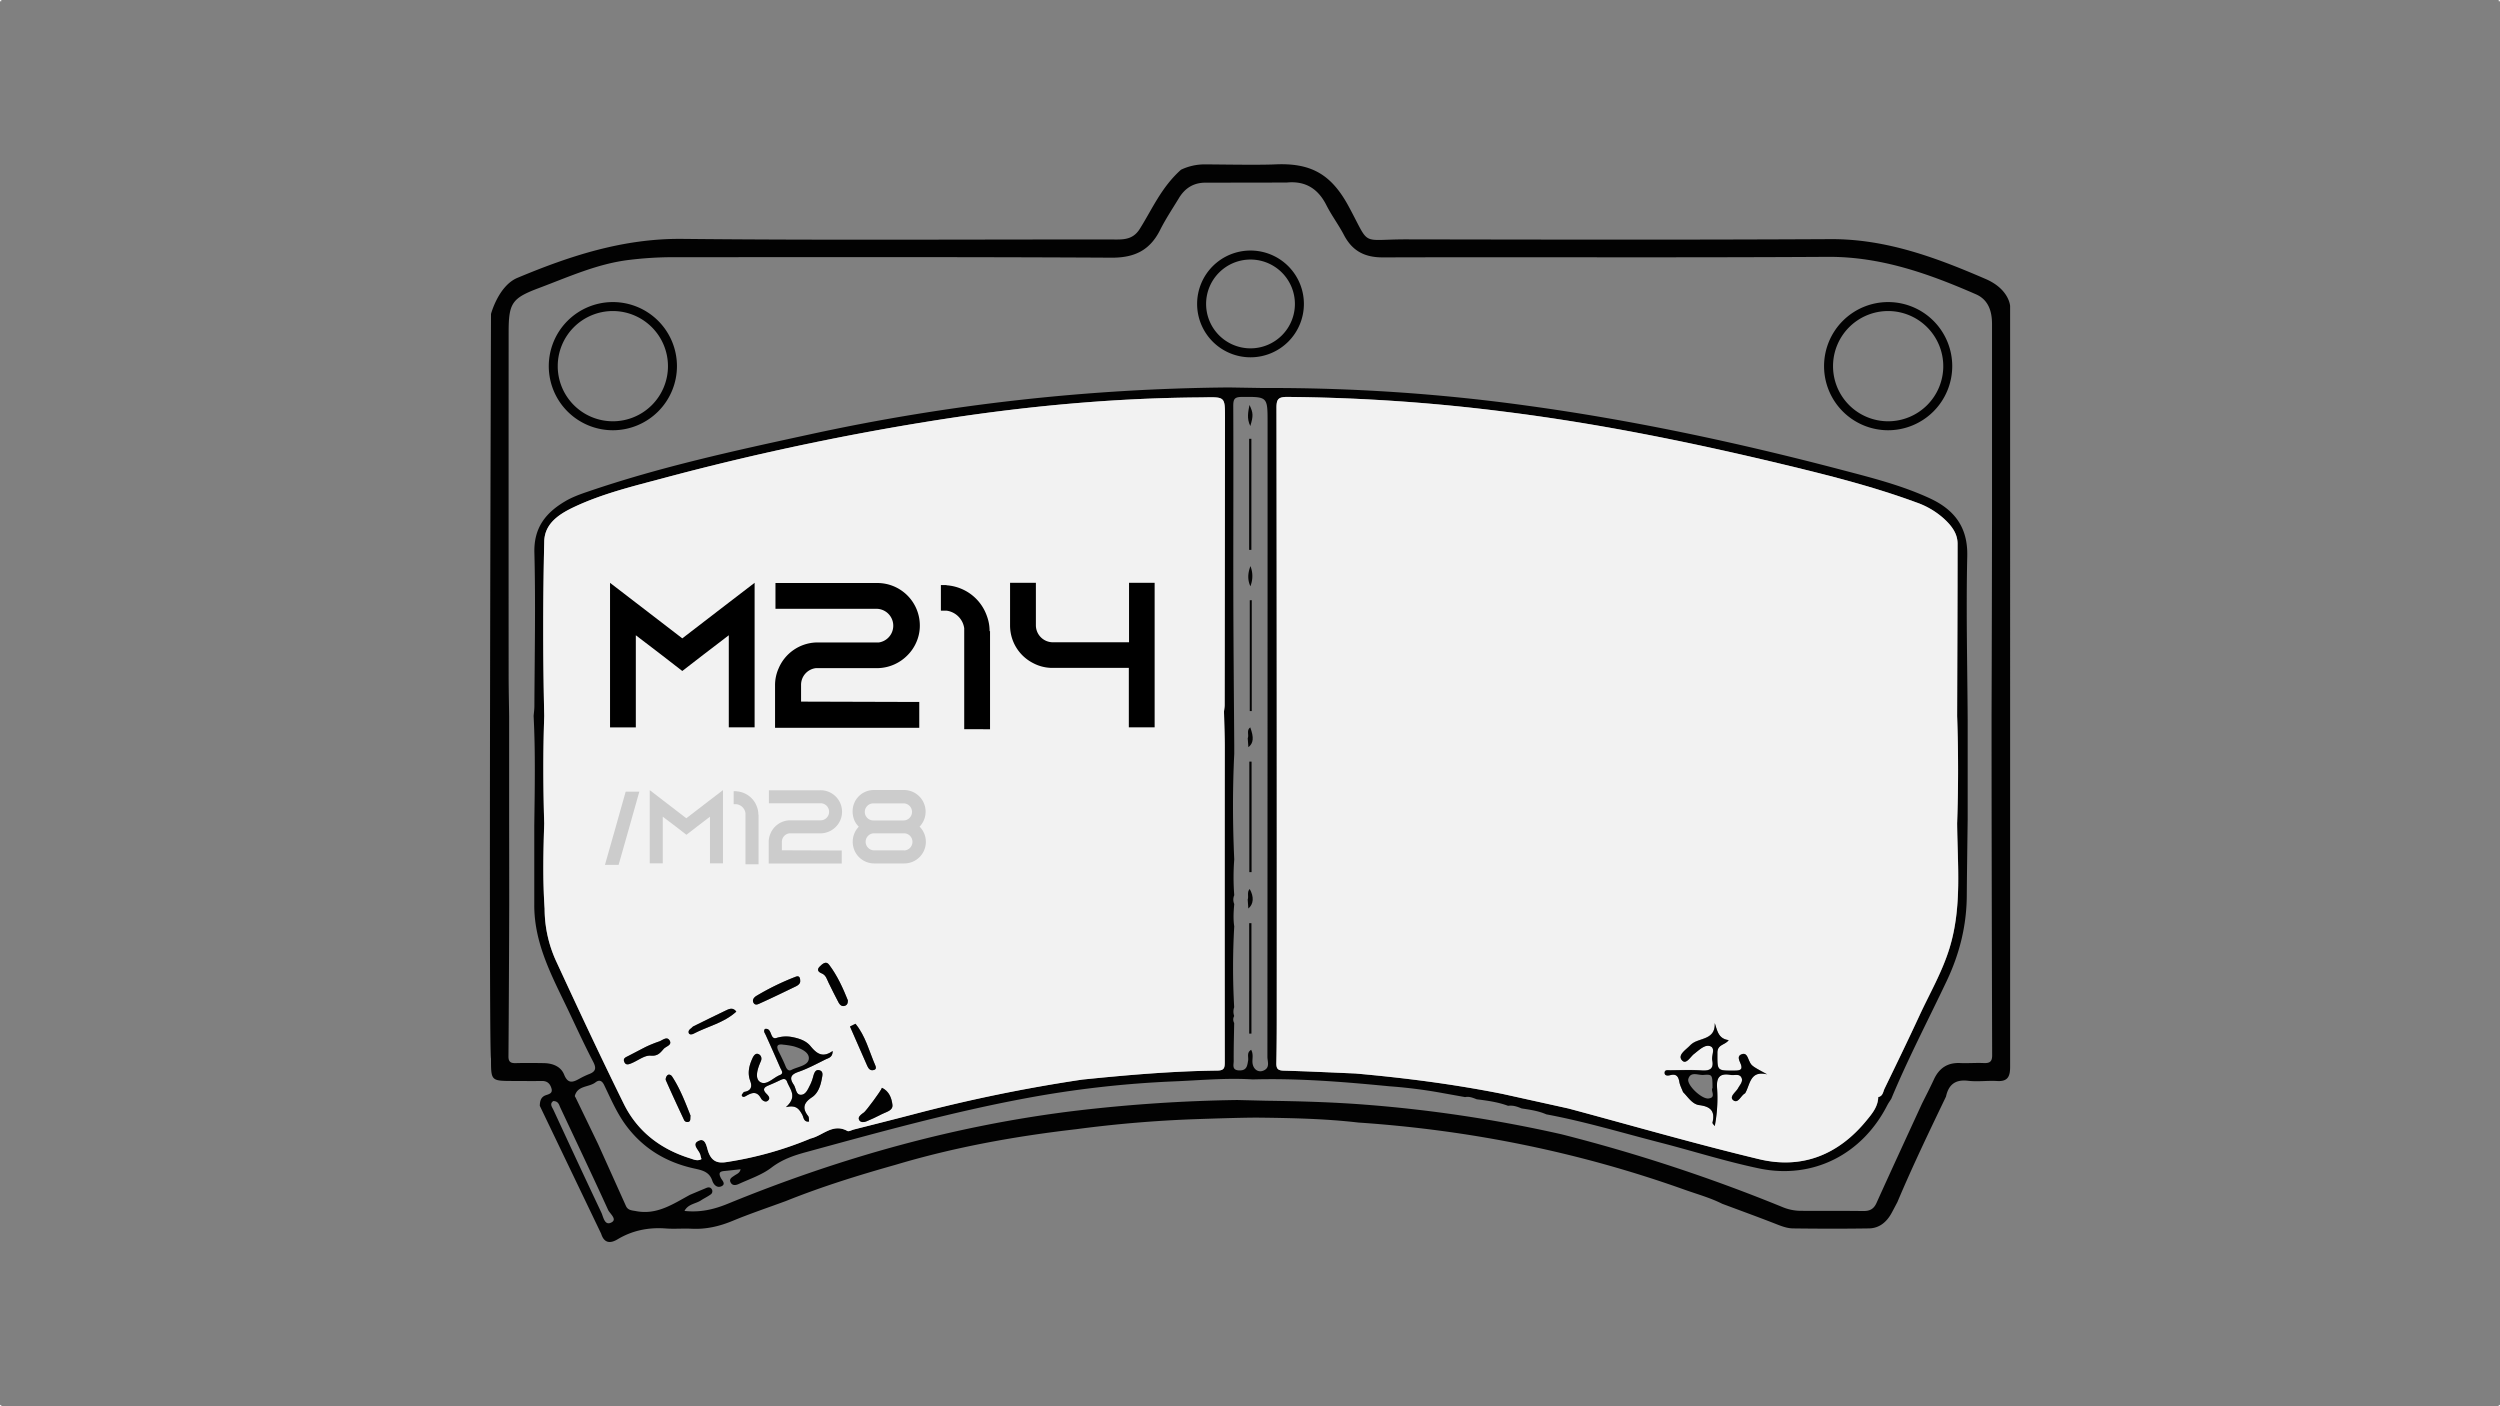 <svg xmlns="http://www.w3.org/2000/svg" viewBox="0 0 1920 1080"><rect x="0" y="0" width="1920" height="1080" fill="#808080" stroke="none"/><defs><style>.cls-1{fill:#020202;}.cls-2{fill:#f2f2f2;}.cls-3{fill:#ccc;}</style></defs><g id="Capa_2" data-name="Capa 2"><g id="Capa_1-2" data-name="Capa 1"><path class="cls-1" d="M1524.47,214.05c-38-16.42-76.28-30.64-118.8-30.39-108.43.58-216.88.36-325.31.17-36.57-.06-27.47,6.21-44.73-25.58-13.43-24.76-29.15-33.23-56.37-32-13,.61-44.37,0-54.42,0a42.14,42.14,0,0,0-17.83,4.1c-15.11,13.52-22.15,30.34-31.67,45.45-4.35,6.9-10,8.15-17.39,8.14-111.28-.15-222.56.68-333.82-.47C478.9,183,438,196.39,397.34,213.41c-14.49,6.07-20.25,27.7-20.25,27.7s-1.89,565,0,571.87c0,17.14,0,17.14,16.69,17.21,7.46,0,14.91.13,22.36,0,4.17-.07,6.33,2.06,7.4,5.75s-1.84,4.33-4.23,5.14c-4,1.37-4.65,4.6-4.75,8.18l47.14,98.27c2.13,6.81,6.48,7.91,12.57,4.27,11.39-6.83,23.77-9.31,37-8.34,6.55.5,13.18-.13,19.77.2,11.1.57,21.42-1.81,31.69-6.07,13.46-5.57,27.31-10.21,41-15.26,27.4-11,55.56-19.74,84-27.75,45.39-13.56,91.78-21.94,138.77-27.35q46-6.12,92.33-7.74s36.07-1.29,48.09-1.15c25.45.3,50.93.83,76.27,3.77,85.88,5.8,169.5,22.65,250.62,51.59,9.67,3.45,19.63,6.16,28.84,10.8,13.19,4.93,26.42,9.74,39.53,14.83,4.82,1.88,9.67,4,14.78,4.09,19.46.25,38.91.3,58.37,0,8.13-.14,13.73-5,17.51-12,1.48-2.73,2.91-5.49,4.36-8.23,11.56-27.42,24.46-54.22,37.31-81,2-9.15,7.1-13.34,17-12.15,7.35.88,14.91-.28,22.34.18,8.53.52,9.94-4,9.92-11.13V235S1543.11,221.86,1524.47,214.05ZM469.65,938.8c-5.38,2.89-6.23-4.21-7.85-7.63-12.36-26.09-24.5-52.28-36.63-78.49-1-2.25-3.42-4.88-.24-7.07,4,.08,4.37,2.84,5.45,5.14,12.23,26.12,24.67,52.14,36.6,78.38C468.34,932.13,474.25,936.34,469.65,938.8Zm1053.9-122.37c-6-.27-12,.25-18,0-9.82-.49-16.31,3.87-20.34,12.64-2.87,6.21-6,12.29-9.08,18.43-11.7,25.47-23.47,50.9-35,76.43-2.1,4.66-5.2,6.19-10.07,6.14-16.06-.2-32.12-.12-48.19-.15a37.3,37.3,0,0,1-14.2-3,1279.79,1279.79,0,0,0-169.4-55.78,1048.8,1048.8,0,0,0-150.16-22.71c-25.4-2-51-2.71-76.45-3.06l-22.5-.56a1199.64,1199.64,0,0,0-122.61,8.08c-93,11.1-182.23,36.21-268.7,71.63-10.56,4.33-21.14,6.8-33.16,5.47,2.79-5.36,8.59-5.43,12.62-8.08,2.37-1.58,5-2.8,7.31-4.45a3,3,0,0,0,1.22-3.78c-.9-1.86-2.53-2.11-4.33-1.36q-6.3,2.63-12.59,5.29c-12.93,7-25.31,15.63-41.39,12.54-3.18-.61-6.26-.51-7.82-4q-10.69-23.8-21.42-47.59-8.55-17.71-17.12-35.44c-.24-.51-.8-1.12-.68-1.54,2.2-8.08,10.84-6.43,15.86-10.34,2.71-2.1,4.91-1.51,6.64,2.07,5.21,10.78,9.88,21.84,17.2,31.55,13.22,17.53,30.81,27.89,51.93,32.53,6.07,1.34,11.61,2.42,13.91,9.32,1,3.09,3.68,6,7.19,4.27s.21-4.57-.7-6.48c-1.55-3.24-1.21-4.78,2.52-5.14,4.19-.4,8.38-.91,12.73-1.38-.58,3-3,3.63-4.8,4.91s-4.34,2.45-2.79,5.32c1.43,2.64,4.18,2,6.13,1.11,8.55-3.94,17.88-7,25.21-12.64,8.33-6.35,17.38-9.38,27.07-12,55.66-15.2,111.26-30.61,168.06-41.19a803.34,803.34,0,0,1,114.26-13c20-.82,40-2.79,60.14-1.49,35.1-1,70,1.87,104.91,5.26a379.67,379.67,0,0,1,41.55,5.32l16.72,3c3.21-.69,6.06.59,8.94,1.69,8.15,1,16.29,2.13,24.06,5,3.68-.54,7,.59,10.36,2,6.44,1,12.91,1.87,19,4.55,29.49,5.49,58.2,14.16,87.21,21.62,25.42,6.53,50.52,14.55,76.19,19.91,41.29,8.64,79.17-10.74,98.41-48.46.9-1.74,2.06-3.36,3.1-5,12.81-30.8,28.29-60.37,42.56-90.48,9.86-20.8,15.24-42.3,15.43-65.22.15-19.72.45-39.43.69-59.15l0-75.72c-.22-42.12-1.28-84.27-.32-126.36.51-22.43-10.28-35.7-28.74-44.25-21.6-10-44.73-15.82-67.64-21.83-80.31-21.12-161.43-38.44-243.74-49.62A1429.92,1429.92,0,0,0,970.1,298l-26.34-.44a1574.75,1574.75,0,0,0-322.25,36.14c-57.29,12.43-114.57,24.87-170.14,43.91-5.93,2-12,4.21-17.33,7.38-14.85,8.78-24.13,20.19-23.63,39.42,1,39.25.18,78.56,0,117.85,0,2.55-.38,5.09-.59,7.64,1.44,28,.87,56.1.51,84.15q0,30.21,0,60.41c-.29,31.42,15,57.78,27.75,84.93,5.71,12.13,11.38,24.28,17.55,36.18,2.44,4.69,1.95,7.31-2.95,9.24a61.38,61.38,0,0,0-7.73,3.67c-5,2.78-8.78,4.12-11.72-3.22-2.51-6.26-8.82-8.66-15.57-8.78-7.15-.11-14.31-.19-21.46,0-3.84.12-5.73-.8-5.7-5.15q.42-58.32.58-116.66,0-31.15-.06-62.34l0-82.1c-.13-10.31-.38-20.62-.39-30.93q-.06-132,0-264.07c0-22.67,2.57-26.26,23.57-34.13,22.46-8.42,44.42-18.47,68.62-21.44a279,279,0,0,1,34.3-2.14c112.14,0,224.29-.26,336.44.38,17.71.11,29.57-5.64,37.41-21.29,4.22-8.42,9.51-16.32,14.4-24.4s11.75-12.17,21.34-11.92l61.47-.1c14.3-1.41,24.06,4.64,30.49,17.38,4,7.9,9.4,15.07,13.49,22.92,6.41,12.26,15.91,17.24,29.92,17.19,113.86-.32,227.73.28,341.6-.42,40.77-.25,77.52,12.89,113.84,28.75,9.44,4.12,12.35,12.85,12.35,22.73q0,74.82,0,149.66-.09,75.69-.35,151.37,0,41.34.05,82.66.15,88.88.4,177.73C1530.07,815.29,1528.2,816.63,1523.55,816.43ZM418,549.86q-1.57-67,0-134.06c.33-14.05,11.89-21.2,23-26.46,21.52-10.14,44.67-15.76,67.55-21.87A2045.51,2045.51,0,0,1,725.62,321.7c64.3-9.88,129-15.89,194.13-16.46l5.16-.07c15.79-.3,15.9-.31,15.89,15.28q-.1,110.48-.3,220.94c0,1.7-.32,3.39-.5,5.09.21,9.13.59,18.27.59,27.41q0,120.76,0,241.52c0,4.33-.16,6.71-5.64,6.77-34.68.41-69.21,3.41-103.69,6.91A1208.53,1208.53,0,0,0,700.48,856c-14.9,3.89-29.85,7.63-44.78,11.43-1.66.43-3.81,1.72-4.92,1.13-11.18-6.21-18.91,3.61-28.26,5.78a274.52,274.52,0,0,1-64.93,18.14c-7.07,1.11-11.2-1-13.68-8-1.25-3.49-2-10.8-7.2-8.52-6.53,2.84.58,7.47,1.19,11.41a24,24,0,0,0,.82,2.76c-3.18,1.81-6.08.27-8.85-.6C507.25,882.52,489.5,869,479,847.68c-17.69-35.86-34.63-72.09-51.41-108.4a96.72,96.72,0,0,1-9.36-41.48c-1.49-21.79-1-43.58-.31-65.38C417.12,604.9,417,577.38,418,549.86ZM947.2,457.18c-.09-48.44.16-96.89-.05-145.33,0-5.2.85-6.93,6.35-7,19.85-.14,20-.35,20,19.17q0,243.81-.13,487.64c0,3.39,2,7.8-2.2,10.15-4.58,2.6-9-.55-9.29-6.05-.15-3,.83-6.21-1-9.5-3.65,2.14-1.86,5.58-2.34,8.31-.67,3.88-.94,7.65-6.72,7.52-6-.15-4.31-4.35-4.34-7.27-.08-9.72.22-19.45.37-29.17a5.39,5.39,0,0,1,0-5.33,10.27,10.27,0,0,1,0-6.77,549.79,549.79,0,0,1,.05-62.1c-.89-5.72-.5-11.43,0-17.16a8.52,8.52,0,0,1,0-6.77,180.32,180.32,0,0,1,0-27.5c-1.23-27-1.32-54,0-81,0-1.17,0-2.35,0-3.51v-3.18C947.64,534,947.28,495.58,947.2,457.18ZM980.59,769.9q0-228.36-.22-456.71c0-6.67,1.44-8.39,8.37-8.35a1415.13,1415.13,0,0,1,167.15,11.38c73.83,9.26,146.63,24.2,218.9,41.69,32.76,7.92,65.41,16.3,97.11,28a62,62,0,0,1,21.26,12.59c5.57,5.16,10.29,11.08,10.29,19.1,0,44.14-.21,88.27-.34,132.4q1.37,41.16,0,82.31c.27,32,3.81,64.18-5.71,95.53-5.59,18.41-15.29,35.08-23.34,52.45-8.66,18.68-17.67,37.2-26.63,55.74-1.16,2.42-1.27,5.8-4.86,6.47-.17,7.41-4.73,12.83-9,18-21.48,26.28-49.46,37.65-82.42,29.75-49.13-11.79-97.71-25.85-146.53-38.95L1154,840.13c-37.38-7.45-75.1-12.33-113-15.68-18.33-.77-36.65-1.68-55-2.19-4.49-.12-5.82-1.38-5.72-5.92C980.63,800.87,980.59,785.38,980.59,769.9Z"/><path class="cls-2" d="M1503.06,632.31q1.47-41.16,0-82.31c.13-44.13.33-88.26.34-132.4,0-8-4.72-13.94-10.29-19.1a62,62,0,0,0-21.26-12.59c-31.7-11.7-64.35-20.08-97.11-28-72.27-17.49-145.07-32.43-218.9-41.69a1415.13,1415.13,0,0,0-167.15-11.38c-6.93,0-8.38,1.68-8.37,8.35q.33,228.36.22,456.71c0,15.48,0,31-.31,46.44-.1,4.54,1.23,5.8,5.72,5.92,18.33.51,36.65,1.42,55,2.19,37.94,3.35,75.66,8.23,113,15.68l50.55,11.2c48.82,13.1,97.4,27.16,146.53,38.95,33,7.9,60.94-3.47,82.42-29.75,4.27-5.2,8.83-10.62,9-18,3.59-.67,3.7-4,4.86-6.47,9-18.54,18-37.06,26.63-55.74,8-17.37,17.75-34,23.34-52.45C1506.87,696.49,1503.33,664.28,1503.06,632.31Zm-162.9,207.25c-3.3,1.63-5.38,8.34-9.15,5.25-3.25-2.67,2.12-6.1,3.79-9.17,1.44-2.67,4.3-5.39,2.37-8.51-1.7-2.77-5.24-1.19-8-1.68-8-1.45-11.12,1.41-10.54,9.81a113.22,113.22,0,0,1-1.77,29.46c-.61-.89-1.9-2-1.72-2.66,2.14-8.78-1.45-12.34-10.18-13.43-5.46-.69-8.61-6.18-12.44-10-1-2.64-2.43-5.22-2.88-8-.71-4.31-2.63-6.16-7-5-1.82.5-4.09.48-4.26-1.43-.27-3,2.64-2.3,4.4-2.32,8-.09,16.08-.42,24.06.13,6.18.41,9.45-1.17,8.11-7.82-.74-3.7,2.68-9.12-1.5-10.79-3.77-1.5-7.87,2.27-11.26,4.94a8.67,8.67,0,0,1-.66.57c-3.33,2.12-6.63,9.15-9.95,5.18s3.28-8,6.39-11.34a14.19,14.19,0,0,1,5-3.2c6.36-2.59,14.36-3.2,13.89-13.92,2.07,6.33,2.88,12,10.71,13.11-3,4-8.68,3.19-8.67,9.65,0,14-.73,13.83,13.49,13.74,4.3,0,6.08-1,4.36-5.26-1.06-2.66-3-5.84.79-7.27s4.57,2.49,5.73,4.92c1.83,3.87,1.7,3.93,13.79,10.4C1343.66,821.75,1344.19,833,1340.16,839.56Z"/><path class="cls-2" d="M940.8,320.45c0-15.59-.1-15.58-15.89-15.28l-5.16.07c-65.13.57-129.83,6.58-194.13,16.46a2045.51,2045.51,0,0,0-217.09,45.77c-22.88,6.11-46,11.73-67.55,21.87-11.13,5.26-22.69,12.41-23,26.46q-1.56,67,0,134.06c-.95,27.52-.83,55,0,82.56-.69,21.8-1.18,43.59.31,65.38a96.72,96.72,0,0,0,9.36,41.48c16.78,36.31,33.72,72.54,51.41,108.4,10.49,21.27,28.24,34.84,50.86,41.91,2.77.87,5.67,2.41,8.85.6a24,24,0,0,1-.82-2.76c-.61-3.94-7.72-8.57-1.19-11.41,5.21-2.28,5.95,5,7.2,8.52,2.48,6.92,6.61,9.08,13.68,8a274.52,274.52,0,0,0,64.93-18.14c9.35-2.17,17.08-12,28.26-5.78,1.11.59,3.26-.7,4.92-1.13,14.93-3.8,29.88-7.54,44.78-11.43a1208.53,1208.53,0,0,1,130.77-26.94c34.48-3.5,69-6.5,103.69-6.91,5.48-.06,5.65-2.44,5.64-6.77q-.12-120.76,0-241.52c0-9.14-.38-18.28-.59-27.41.18-1.7.49-3.39.5-5.09Q940.68,430.93,940.8,320.45ZM580.86,764.86a195.93,195.93,0,0,1,30-14.64c2.62-1.05,3.72.06,3.72,3.19.13,1.89-1.48,3.2-3.28,4.09-9,4.35-17.95,8.71-27,12.79-1.67.76-4.39,2.46-5.71-.44C577.59,767.84,579,766,580.86,764.86Zm-71.31,40.87c-2.59,2.95-4.46,5.45-9.83,5-4.69-.39-9.73,3.78-14.66,5.8-2.07.85-4.49,1.94-5.67-1.19-1-2.59,1.15-3.33,2.93-4.25,4.5-2.32,9-4.69,13.47-7a97.39,97.39,0,0,1,10.15-4.15c2.7-.79,6.14-4.39,8.27-.92C516.52,802.75,511.3,803.51,509.55,805.73Zm19.29,55.83a2.82,2.82,0,0,1-3.58-1.64c-4.73-10.06-9.41-20.16-13.89-30.34-.41-.94.31-3,1.19-3.75,1.19-1.11,2.85-.26,3.66,1,6.27,9.63,10.25,20.29,14.09,30C530,859.23,530.57,860.93,528.84,861.56ZM532.43,794c-.89.46-3.24.94-3.57-1-.39-2.29,2.14-3.1,3.32-4.61,8.09-4,16.16-8,24.28-11.88,3-1.44,6.18-3.44,9,.35C556,785.6,543.41,788.23,532.43,794Zm101.5,19.66c-6.87,3.42-13.71,7.09-20.93,9.6-6.14,2.13-6.71,5-3.44,9.81,1.81,2.69,1.65,7.77,5.49,7.74s5.49-4.55,7.2-7.79a34.17,34.17,0,0,0,2.3-6.43c.75-2.59,1.76-5.54,4.91-4.58s2,4.4,1.61,6.73c-1,5.45-3,11-7.56,14-6.34,4.21-7.6,8.37-2.88,14.4.77,1,.51,2.76.73,4.17-4.26.66-4.12-3.3-5.37-5.45-2.28-3.88-4.37-7.56-12.47-5.55,9.2-8.1,3.13-13.63.93-19.53-.94-2.54-2.71-2.45-4.84-1.42-3.08,1.49-6.21,2.91-9.38,4.22s-5,3-1.83,6.21c1.54,1.6,3.72,3.68,1.13,5.67-1.8,1.38-4.28-.36-5.13-1.94-3.1-5.75-7-4.45-11.31-1.93-1.08.62-2.71,1.59-3.42-.29-.23-.61,1-1.76,1.59-2.67,5.2-.74,6.69-3.63,4.9-8.45-2.27-6.06-.85-11.81,1.68-17.38.81-1.79,2.3-4.07,4.39-3.34s3.24,3.11,2,5.7c-.24.52-.45,1.06-.67,1.58-2.05,4.94-3.93,11.78.3,14.3,4.85,2.89,10-3.44,15.09-5.41,3.25-1.26,1-3.84.18-5.78q-5.48-12.54-11.1-25c-.7-1.55-2-2.88-.56-4.62,5.74-1.06,3.56,8.56,8.82,6.93a24.17,24.17,0,0,1,11.76-.75c5.36,1,10.89,2.73,14.38,7,4.67,5.68,9.26,9.31,17,3.76C639.47,812.19,636.12,812.57,633.93,813.67Zm15.25-41.33c-2.44,1-4-.46-5-2.14-2.74-5-5.16-10.17-7.74-15.27-1.38-2.75-2-6-5.38-7.38-2.48-1-4-2.7-1.59-5.13,2-2,4.85-4.74,7.24-1.57,6.37,8.47,10.71,18.13,14.43,27.44C651.13,770.41,650.74,771.68,649.18,772.34Zm3.61,16,4.21-2.11c7.73,9.38,10.5,21.13,15.21,31.93.58,1.31.94,2.91-.92,3.52-2.78.91-4.25-.89-5.23-3.1C661.6,808.55,657.21,798.45,652.79,788.37Zm24.11,67.47c-3.75,2-7.66,3.77-11.6,5.41-1.86.78-4.33.89-5.41-1-1.21-2.08.66-3.65,2.28-4.91.44-.35.92-.66,1.39-1,1.47-1,13.47-17.09,13.76-18.91,5.7,2.71,7.5,8.22,8.07,13.09C685.91,853.07,680.29,854,676.9,855.84Z"/><path class="cls-1" d="M1343.36,814.64c-1.16-2.43-2-6.34-5.73-4.92s-1.85,4.61-.79,7.27c1.72,4.31-.06,5.24-4.36,5.26-14.22.09-13.47.26-13.49-13.74,0-6.46,5.66-5.68,8.67-9.65-7.83-1.07-8.64-6.78-10.71-13.11.47,10.72-7.53,11.33-13.89,13.92a14.19,14.19,0,0,0-5,3.2c-3.11,3.38-9.82,7.24-6.39,11.34s6.62-3.06,9.95-5.18a8.67,8.67,0,0,0,.66-.57c3.39-2.67,7.49-6.44,11.26-4.94,4.18,1.67.76,7.09,1.5,10.79,1.34,6.65-1.93,8.23-8.11,7.82-8-.55-16-.22-24.06-.13-1.76,0-4.67-.68-4.4,2.32.17,1.91,2.44,1.93,4.26,1.43,4.33-1.21,6.25.64,7,5,.45,2.75,1.89,5.33,2.88,8,3.83,3.78,7,9.27,12.44,10,8.73,1.09,12.32,4.65,10.18,13.43-.18.71,1.11,1.77,1.72,2.66a113.22,113.22,0,0,0,1.77-29.46c-.58-8.4,2.51-11.26,10.54-9.81,2.72.49,6.26-1.09,8,1.68,1.93,3.12-.93,5.84-2.37,8.51-1.67,3.07-7,6.5-3.79,9.17,3.77,3.09,5.85-3.62,9.15-5.25,4-6.53,3.5-17.81,17-14.52C1345.06,818.57,1345.19,818.51,1343.36,814.64Zm-31.24,29c-5.3.57-16.83-10.43-15.49-15,1.76-6.07,7.62-2.75,11.58-3.08,6.91-.56,6.94-.14,7,10C1313.57,837.62,1318.38,843,1312.12,843.62Z"/><path class="cls-1" d="M622.47,803.41c-3.49-4.25-9-6-14.38-7a24.17,24.17,0,0,0-11.76.75c-5.26,1.63-3.08-8-8.82-6.93-1.4,1.74-.14,3.07.56,4.62q5.65,12.46,11.1,25c.86,1.94,3.07,4.52-.18,5.78-5.12,2-10.24,8.3-15.09,5.41-4.23-2.52-2.35-9.36-.3-14.3.22-.52.43-1.06.67-1.58,1.2-2.59.17-4.93-2-5.7s-3.58,1.55-4.39,3.34c-2.53,5.57-4,11.32-1.68,17.38,1.79,4.82.3,7.71-4.9,8.45-.57.91-1.82,2.06-1.59,2.67.71,1.88,2.34.91,3.42.29,4.35-2.52,8.21-3.82,11.31,1.93.85,1.58,3.33,3.32,5.13,1.94,2.59-2,.41-4.07-1.13-5.67-3.12-3.25-1.45-4.86,1.83-6.21s6.3-2.73,9.38-4.22c2.13-1,3.9-1.12,4.84,1.42,2.2,5.9,8.27,11.43-.93,19.53,8.1-2,10.19,1.67,12.47,5.55,1.25,2.15,1.11,6.11,5.37,5.45-.22-1.41,0-3.19-.73-4.17-4.72-6-3.46-10.19,2.88-14.4,4.59-3,6.58-8.56,7.56-14,.42-2.33,1.59-5.74-1.61-6.73s-4.16,2-4.91,4.58a34.17,34.17,0,0,1-2.3,6.43c-1.71,3.24-3.29,7.75-7.2,7.79s-3.68-5.05-5.49-7.74c-3.27-4.82-2.7-7.68,3.44-9.81,7.22-2.51,14.06-6.18,20.93-9.6,2.19-1.1,5.54-1.48,5.52-6.5C631.73,812.72,627.14,809.09,622.47,803.41ZM607.81,821.7c-2.1,1.1-3.5-.41-4.41-2.64-1.59-3.95-3.52-7.77-5.41-11.59-2.13-4.28-.87-5.9,3.8-5.14a63,63,0,0,1,7.58,1.2c5.36,1.53,12.22,4.42,11.81,9.54C620.74,818.53,612.64,819.16,607.81,821.7Z"/><path class="cls-1" d="M509.55,805.73c-2.59,2.95-4.46,5.45-9.83,5-4.69-.39-9.73,3.78-14.66,5.8-2.07.85-4.49,1.94-5.67-1.19-1-2.59,1.15-3.33,2.93-4.25,4.5-2.32,9-4.69,13.47-7a97.39,97.39,0,0,1,10.15-4.15c2.7-.79,6.14-4.39,8.27-.92C516.52,802.75,511.3,803.51,509.55,805.73Z"/><path class="cls-1" d="M676.9,855.84c-3.75,2-7.66,3.77-11.6,5.41-1.86.78-4.33.89-5.41-1-1.21-2.08.66-3.65,2.28-4.91.44-.35.92-.66,1.39-1,1.47-1,13.47-17.09,13.76-18.91,5.7,2.71,7.5,8.22,8.07,13.09C685.91,853.07,680.29,854,676.9,855.84Z"/><path class="cls-1" d="M671.29,821.71c-2.78.91-4.25-.89-5.23-3.1-4.46-10.06-8.85-20.16-13.27-30.24l4.21-2.11c7.73,9.38,10.5,21.13,15.21,31.93C672.79,819.5,673.15,821.1,671.29,821.71Z"/><path class="cls-1" d="M565.51,776.9c-9.47,8.7-22.1,11.33-33.08,17.11-.89.46-3.24.94-3.57-1-.39-2.29,2.14-3.1,3.32-4.61,8.09-4,16.16-8,24.28-11.88C559.47,775.11,562.64,773.11,565.51,776.9Z"/><path class="cls-1" d="M614.55,753.41c.13,1.89-1.48,3.2-3.28,4.09-9,4.35-17.95,8.71-27,12.79-1.67.76-4.39,2.46-5.71-.44-.92-2,.53-3.87,2.35-5a195.93,195.93,0,0,1,30-14.64C613.45,749.17,614.55,750.28,614.55,753.41Z"/><path class="cls-1" d="M651.17,768.29c0,2.12-.43,3.39-2,4.05-2.44,1-4-.46-5-2.14-2.74-5-5.16-10.17-7.74-15.27-1.38-2.75-2-6-5.38-7.38-2.48-1-4-2.7-1.59-5.13,2-2,4.85-4.74,7.24-1.57C643.11,749.32,647.45,759,651.17,768.29Z"/><path class="cls-1" d="M530.31,856.77c-.29,2.46.26,4.16-1.47,4.79a2.82,2.82,0,0,1-3.58-1.64c-4.73-10.06-9.41-20.16-13.89-30.34-.41-.94.31-3,1.19-3.75,1.19-1.11,2.85-.26,3.66,1C522.49,836.44,526.47,847.1,530.31,856.77Z"/><path class="cls-1" d="M961.11,709v84.82h-1.73V709Z"/><path class="cls-1" d="M961.06,337v85.3h-1.72V337Z"/><path class="cls-1" d="M961.35,460.94v85.18l-1.53,0V461Z"/><path class="cls-1" d="M961.21,584.94v84.87l-1.72,0V584.9Z"/><path class="cls-1" d="M960.29,450.25c-2.39-5.2-1.89-10.34.05-15.49A20.89,20.89,0,0,1,960.29,450.25Z"/><path class="cls-1" d="M959.6,311c2.95,6.12,3,8.45.63,16.21C957.32,321.28,958.66,316.08,959.6,311Z"/><path class="cls-1" d="M958.72,697.74l-.48-6.83c.9-2.63-.78-5.77,1.54-8.17C963.2,688.81,962.79,694.41,958.72,697.74Z"/><path class="cls-1" d="M958.76,573.83l-.5-6.8c1.16-2.63-1.23-6.11,1.93-8.41C963.11,566.47,962.68,570.79,958.76,573.83Z"/><path class="cls-1" d="M470.68,330.43a49.22,49.22,0,1,1,49.22-49.22A49.28,49.28,0,0,1,470.68,330.43Zm0-91.55A42.33,42.33,0,1,0,513,281.21,42.38,42.38,0,0,0,470.68,238.88Z"/><path class="cls-1" d="M1450.1,330.43a49.22,49.22,0,1,1,49.22-49.22A49.28,49.28,0,0,1,1450.1,330.43Zm0-91.55a42.33,42.33,0,1,0,42.33,42.33A42.38,42.38,0,0,0,1450.1,238.88Z"/><path class="cls-1" d="M960.39,274.41a41,41,0,1,1,41-41A41,41,0,0,1,960.39,274.41Zm0-75.08a34.1,34.1,0,1,0,34.1,34.09A34.13,34.13,0,0,0,960.39,199.33Z"/><rect class="cls-2" x="1919" y="1079" width="1" height="1"/><rect class="cls-2" width="1" height="1"/><rect class="cls-2" y="1079" width="1" height="1"/><rect class="cls-2" x="1919" width="1" height="1"/></g><g id="Capa_3" data-name="Capa 3"><path class="cls-3" d="M491,608l-5.78,20.49-2.81,10-7.31,25.71H464.61l7.31-25.71,2.81-10L480.52,608Z"/><path class="cls-3" d="M555.25,606.81v56.24h-10V627.22l-9.88,7.55-8.2,6.35-8.19-6.35L509,627.22v35.83H499V606.81l10,7.71,18.08,13.9,18.08-13.9Z"/><path class="cls-3" d="M582.57,625.53v38.25H572.52v-39.3a8,8,0,0,0-6.82-6.83h-2.25v-10h2.16v.08a17.95,17.95,0,0,1,14.95,10.05,22.07,22.07,0,0,1,1.37,3.77,16.94,16.94,0,0,1,.48,4.1Z"/><path class="cls-3" d="M646.45,653.17v10H590.36V646.66a16.08,16.08,0,0,1,1.37-6.51A16.51,16.51,0,0,1,606.35,630H630.7a6.56,6.56,0,0,0-.56-13.1H590.52v-10h39.62a16.52,16.52,0,0,1,16.55,16.55A16.33,16.33,0,0,1,642,634.93,16.69,16.69,0,0,1,630.62,640H606.35a6.54,6.54,0,0,0-5.86,6.51V653Z"/><path class="cls-3" d="M706.4,635a16.59,16.59,0,0,1-11.9,28.12H671.44A16.48,16.48,0,0,1,656.18,653a17.29,17.29,0,0,1-1.29-6.51,16.55,16.55,0,0,1,4.66-11.57,15.63,15.63,0,0,1-3.45-5.06,17.29,17.29,0,0,1-1.29-6.51A16.29,16.29,0,0,1,671,606.73h23.54a16.64,16.64,0,0,1,11.65,28.2Zm-12.3-4.9a6.56,6.56,0,0,0,.24-13.1h-23.7a6.55,6.55,0,0,0,.16,13.1h23.3Zm.08,23.06a6.62,6.62,0,0,0,6.59-6.59,6.55,6.55,0,0,0-6.19-6.59H671a6.54,6.54,0,0,0-6.19,6.51,6.62,6.62,0,0,0,6.59,6.59H694.5Z"/><path d="M579.54,447.59v111H559.71V487.88l-19.5,14.91L524,515.32l-16.18-12.53-19.51-14.91v70.74H468.51v-111l19.83,15.23L524,490.26l35.68-27.44Z"/><path d="M706,539.11v19.83H595.24V526.26a31.61,31.61,0,0,1,2.69-12.84,32.6,32.6,0,0,1,28.87-20h48.06a13,13,0,0,0-1.11-25.85H595.56V447.75h78.19a32.63,32.63,0,0,1,32.68,32.67,31.5,31.5,0,0,1-2.7,12.85,31.94,31.94,0,0,1-6.66,9.84,32.94,32.94,0,0,1-22.37,10H626.8A12.91,12.91,0,0,0,615.22,526v12.84Z"/><path d="M760.35,484.55v75.5H740.52V482.49A15.83,15.83,0,0,0,727,469H722.6V449.34h4.28v.15a35.55,35.55,0,0,1,13.48,3.65,35.17,35.17,0,0,1,16,16.18,40.82,40.82,0,0,1,2.7,7.46,32.92,32.92,0,0,1,.95,8.09Z"/><path d="M886.76,447.59v111H866.94V512.94H808.41a31.39,31.39,0,0,1-14.91-3.65,32.39,32.39,0,0,1-17.77-29V447.59h19.83v32.68a13.07,13.07,0,0,0,13,13H867.1V447.59Z"/></g></g></svg>